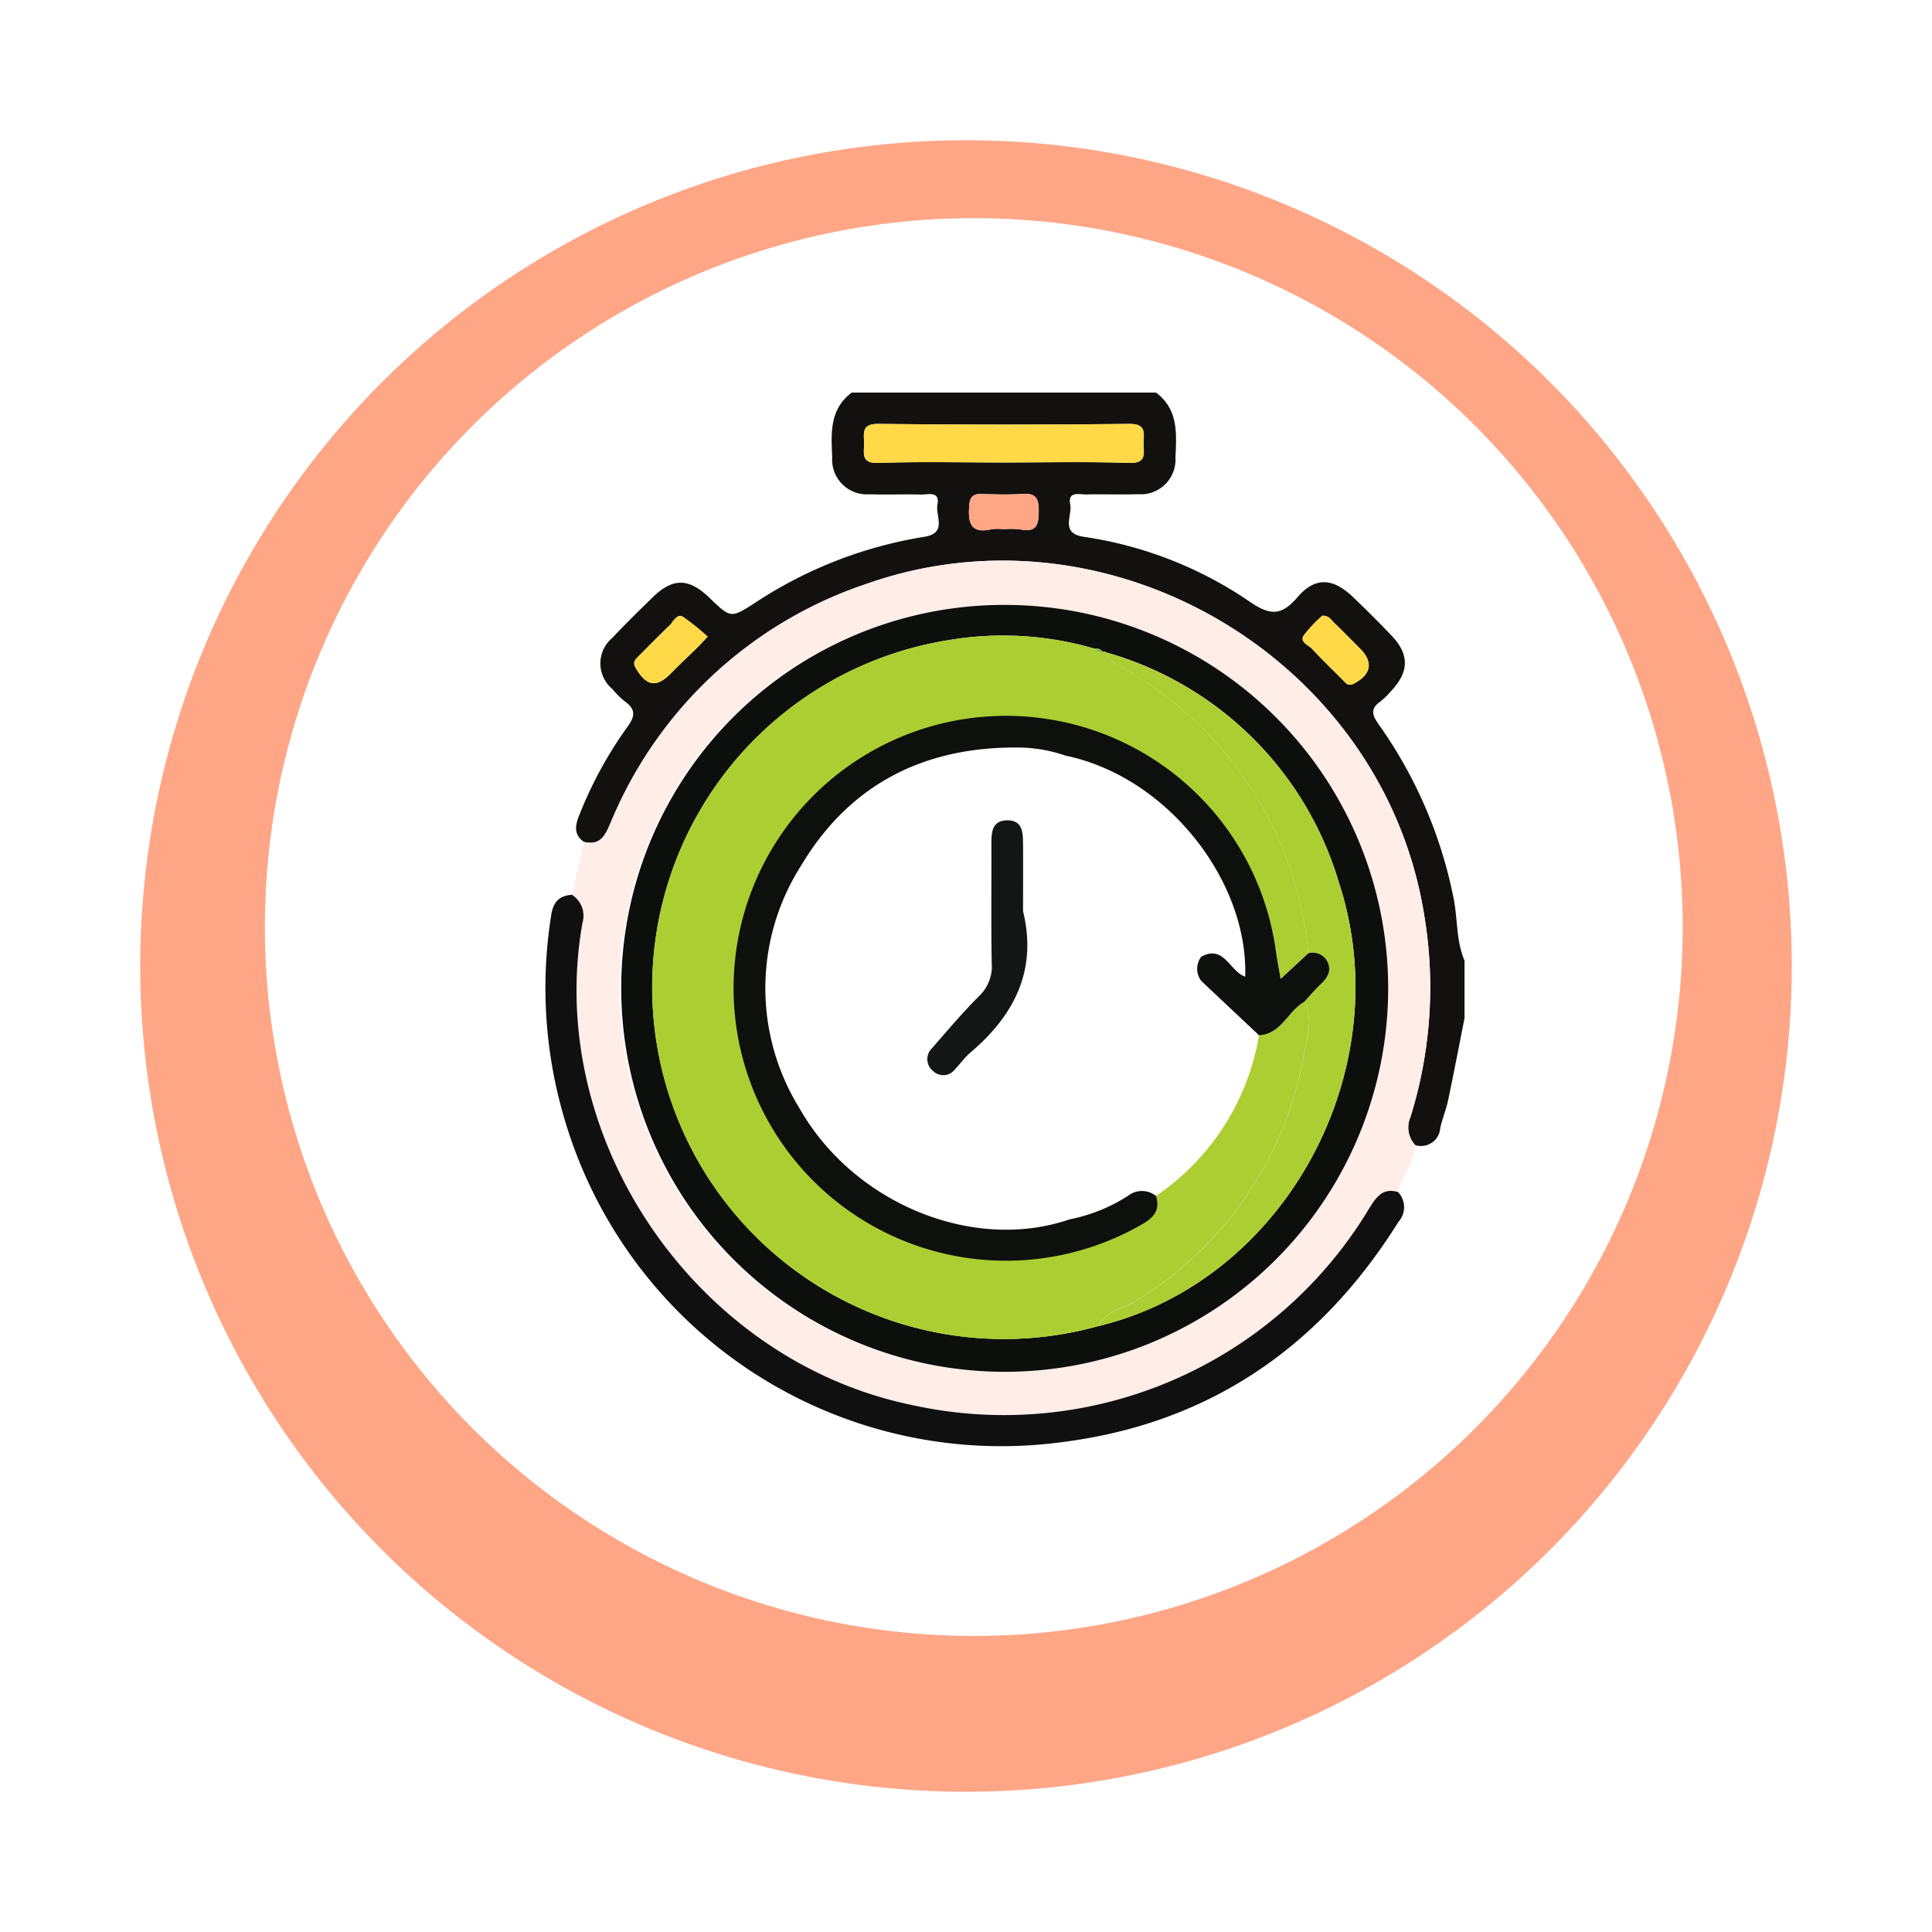 <svg xmlns="http://www.w3.org/2000/svg" xmlns:xlink="http://www.w3.org/1999/xlink" width="124" height="124" viewBox="0 0 124 124">
  <defs>
    <filter id="Elipse_5230" x="0" y="0" width="124" height="124" filterUnits="userSpaceOnUse">
      <feOffset dy="3" input="SourceAlpha"/>
      <feGaussianBlur stdDeviation="3" result="blur"/>
      <feFlood flood-opacity="0.161"/>
      <feComposite operator="in" in2="blur"/>
      <feComposite in="SourceGraphic"/>
    </filter>
    <clipPath id="clip-path">
      <rect id="Rectángulo_361556" data-name="Rectángulo 361556" width="58.984" height="67.607" fill="none"/>
    </clipPath>
  </defs>
  <g id="Grupo_1084177" data-name="Grupo 1084177" transform="translate(-171 -1168)">
    <g id="Grupo_1083925" data-name="Grupo 1083925" transform="translate(180 1173.97)">
      <g transform="matrix(1, 0, 0, 1, -9, -5.97)" filter="url(#Elipse_5230)">
        <circle id="Elipse_5230-2" data-name="Elipse 5230" cx="53" cy="53" r="53" transform="translate(9 6)" fill="#ffa686"/>
      </g>
      <circle id="Elipse_5248" data-name="Elipse 5248" cx="45.5" cy="45.5" r="45.5" transform="translate(8 8.03)" fill="#fff"/>
    </g>
    <g id="Grupo_1083930" data-name="Grupo 1083930" transform="translate(206.016 1193.196)">
      <g id="Grupo_1083929" data-name="Grupo 1083929" clip-path="url(#clip-path)">
        <path id="Trazado_716655" data-name="Trazado 716655" d="M7.89,28.843c-.682-.481-.572-1.061-.3-1.737a26.093,26.093,0,0,1,3.073-5.635c.483-.659.579-1.116-.127-1.629a5.634,5.634,0,0,1-.844-.831,2.131,2.131,0,0,1,.01-3.261c.841-.9,1.722-1.757,2.6-2.615,1.285-1.253,2.319-1.237,3.632.032,1.385,1.339,1.379,1.329,2.985.292a27.654,27.654,0,0,1,10.8-4.2c1.506-.235.714-1.336.852-2.056.175-.913-.589-.648-1.048-.659-1.1-.027-2.2.023-3.293-.017a2.23,2.23,0,0,1-2.412-2.379C23.748,2.622,23.637,1.074,25.069,0H44.6c1.433,1.074,1.323,2.622,1.248,4.144a2.23,2.23,0,0,1-2.415,2.378c-1.1.04-2.2-.009-3.293.017-.46.011-1.221-.248-1.045.663.139.721-.654,1.825.856,2.053a25.378,25.378,0,0,1,10.66,4.163c1.308.9,2.038.922,3.078-.292,1.121-1.307,2.265-1.228,3.522-.032Q58.5,14.32,59.73,15.612c1.148,1.209,1.117,2.331-.06,3.564a4.522,4.522,0,0,1-.658.643c-.668.459-.545.884-.12,1.478a28.985,28.985,0,0,1,4.8,11.122c.279,1.342.158,2.749.709,4.037v3.7c-.35,1.763-.687,3.53-1.058,5.289-.125.595-.372,1.163-.5,1.758a1.238,1.238,0,0,1-1.6,1.1,1.651,1.651,0,0,1-.315-1.8A27.973,27.973,0,0,0,61.807,33.5C59.169,17.161,41.7,6.759,26.026,12.276A27.029,27.029,0,0,0,9.643,27.5c-.343.781-.616,1.616-1.753,1.338M34.7,4.486c2.727,0,5.457-.061,8.181.029,1.131.037.921-.613.922-1.248s.2-1.268-.921-1.256q-8.049.091-16.1,0c-1.121-.013-.921.619-.92,1.256s-.211,1.287.921,1.248c2.636-.092,5.278-.029,7.917-.029M15.824,15.664a16.355,16.355,0,0,0-1.57-1.261c-.4-.253-.572.258-.795.465-.705.659-1.375,1.356-2.056,2.041-.216.217-.42.388-.191.776.7,1.183,1.333,1.281,2.283.307.551-.565,1.129-1.1,1.693-1.658.15-.147.29-.3.636-.67m39.449-1.341a8.365,8.365,0,0,0-1.192,1.269c-.274.432.305.606.537.855.626.674,1.285,1.319,1.941,1.965.2.2.344.481.757.259,1.1-.592,1.249-1.368.371-2.248-.558-.559-1.11-1.123-1.678-1.671-.18-.173-.306-.443-.735-.429M34.833,8.769a5.255,5.255,0,0,1,1.047.011c1.1.227,1.2-.352,1.193-1.24,0-.8-.247-1.094-1.053-1.038-.87.06-1.749.034-2.622.008-.556-.017-.744.2-.787.759-.081,1.084.089,1.816,1.437,1.5a3.37,3.37,0,0,1,.785,0" transform="translate(-5.421)" fill="#13110f"/>
        <path id="Trazado_716656" data-name="Trazado 716656" d="M7.155,58.695c1.137.277,1.41-.558,1.753-1.338A27.029,27.029,0,0,1,25.291,42.128c15.67-5.517,33.143,4.885,35.781,21.22a27.973,27.973,0,0,1-.878,13.013,1.651,1.651,0,0,0,.315,1.8c-.023,1.131-.905,1.944-1.112,3.007-.981-.29-1.4.326-1.85,1.049A27.335,27.335,0,0,1,28.229,94.838C14.354,92,4.592,77.751,7.053,63.89a1.6,1.6,0,0,0-.674-1.806l.776-3.39M34.062,43.479A24.611,24.611,0,1,0,58.655,67.734,24.545,24.545,0,0,0,34.062,43.479" transform="translate(-4.686 -29.851)" fill="#ffede7"/>
        <path id="Trazado_716657" data-name="Trazado 716657" d="M1.693,121.449a1.6,1.6,0,0,1,.674,1.806c-2.461,13.861,7.3,28.105,21.176,30.948a27.335,27.335,0,0,0,29.319-12.626c.449-.723.868-1.34,1.85-1.049a1.407,1.407,0,0,1,.03,1.909c-5.044,8.07-12.2,12.979-21.681,14.153A29.215,29.215,0,0,1,1.315,136.173a29.566,29.566,0,0,1-.955-13.408c.125-.849.511-1.26,1.333-1.316" transform="translate(0 -89.216)" fill="#101010"/>
        <path id="Trazado_716658" data-name="Trazado 716658" d="M85.83,10.055c-2.639,0-5.281-.062-7.917.029-1.132.04-.92-.613-.921-1.248s-.2-1.268.92-1.256q8.049.091,16.1,0c1.12-.012.922.618.921,1.256s.21,1.285-.922,1.248c-2.724-.09-5.453-.029-8.181-.029" transform="translate(-56.547 -5.568)" fill="#ffd947"/>
        <path id="Trazado_716659" data-name="Trazado 716659" d="M26.157,55.337c-.346.365-.486.523-.636.67-.563.554-1.141,1.093-1.693,1.658-.95.974-1.584.876-2.283-.307-.229-.388-.025-.559.191-.776.681-.685,2.056-2.041,2.056-2.041s.391-.718.795-.465a16.429,16.429,0,0,1,1.57,1.261" transform="translate(-15.753 -39.673)" fill="#ffd947"/>
        <path id="Trazado_716660" data-name="Trazado 716660" d="M184.336,53.964c.429-.015.555.255.735.428.568.548,1.121,1.113,1.678,1.672.878.88.73,1.656-.371,2.248-.413.222-.556-.061-.757-.259-.656-.646-1.315-1.291-1.941-1.965-.231-.249-.811-.423-.537-.855a8.367,8.367,0,0,1,1.192-1.269" transform="translate(-134.483 -39.641)" fill="#ffd947"/>
        <path id="Trazado_716661" data-name="Trazado 716661" d="M104.622,26.743a3.474,3.474,0,0,0-.785.006c-1.348.312-1.518-.42-1.437-1.5.042-.562.231-.775.787-.759.874.026,1.752.052,2.622-.008.806-.056,1.049.236,1.053,1.038,0,.888-.1,1.467-1.193,1.239a5.4,5.4,0,0,0-1.047-.012" transform="translate(-75.21 -17.976)" fill="#ffa686"/>
        <path id="Trazado_716662" data-name="Trazado 716662" d="M42.825,51.347a24.611,24.611,0,1,1-24.517,24.86,24.568,24.568,0,0,1,24.517-24.86m6.391,3.021a.554.554,0,0,0-.559-.218,20.869,20.869,0,0,0-9.39-.534,22.568,22.568,0,1,0,9.645,44.022c12-2.879,19.418-16.483,15.434-28.54a21.751,21.751,0,0,0-14.9-14.7.258.258,0,0,0-.227-.033" transform="translate(-13.449 -37.719)" fill="#0d0f0c"/>
        <path id="Trazado_716663" data-name="Trazado 716663" d="M54.385,103.089A22.568,22.568,0,1,1,44.74,59.068a20.868,20.868,0,0,1,9.391.534.568.568,0,0,0,.558.217.258.258,0,0,1,.228.033c.141.593.683.775,1.12,1.019A23.553,23.553,0,0,1,67.879,79.153L66.1,80.8c-.125-.737-.239-1.289-.31-1.847A17.414,17.414,0,1,0,57.24,96.527c.752-.438,1.142-.924.862-1.8a15.528,15.528,0,0,0,6.61-10.315c1.437-.079,1.846-1.553,2.905-2.145.582,1.1.2,2.208-.01,3.3a23.21,23.21,0,0,1-10.662,15.815c-.858.55-2.014.682-2.561,1.7" transform="translate(-18.922 -43.17)" fill="#adce32"/>
        <path id="Trazado_716664" data-name="Trazado 716664" d="M133.616,106.091c.547-1.019,1.7-1.152,2.561-1.7a23.21,23.21,0,0,0,10.662-15.815c.21-1.1.591-2.2.01-3.3.347-.377.675-.774,1.046-1.125.4-.381.7-.8.484-1.358a1.054,1.054,0,0,0-1.269-.634,23.554,23.554,0,0,0-11.842-18.282c-.437-.244-.979-.426-1.12-1.019a21.751,21.751,0,0,1,14.9,14.7c3.984,12.056-3.434,25.661-15.434,28.54" transform="translate(-98.153 -46.172)" fill="#adce32"/>
        <path id="Trazado_716665" data-name="Trazado 716665" d="M133.216,62.092a.568.568,0,0,1-.559-.217.554.554,0,0,1,.559.217" transform="translate(-97.449 -45.443)" fill="#7eb74b"/>
        <path id="Trazado_716666" data-name="Trazado 716666" d="M82.775,93.3a1.054,1.054,0,0,1,1.269.634c.218.555-.082.977-.484,1.358-.371.351-.7.748-1.046,1.125-1.059.592-1.468,2.066-2.905,2.145l-3.7-3.48a1.275,1.275,0,0,1,0-1.567c1.472-.789,1.819.964,2.814,1.284.2-6.1-4.954-12.817-11.534-14.185a9.488,9.488,0,0,0-3.231-.52c-5.939-.006-10.637,2.412-13.709,7.533a14.644,14.644,0,0,0-.139,15.612c3.5,6.167,11.2,9.257,17.345,7.138a10.738,10.738,0,0,0,3.733-1.5,1.445,1.445,0,0,1,1.812,0c.28.873-.11,1.359-.862,1.8a17.486,17.486,0,1,1,8.548-17.576c.072.558.185,1.11.31,1.847l1.78-1.645" transform="translate(-33.819 -57.313)" fill="#0d100d"/>
        <path id="Trazado_716670" data-name="Trazado 716670" d="M98.464,109.294c.917,3.782-.567,6.661-3.379,9.054-.365.311-.648.716-.984,1.062a.933.933,0,0,1-1.4.137.979.979,0,0,1-.051-1.511c.979-1.128,1.947-2.271,3-3.323a2.617,2.617,0,0,0,.8-2.091c-.045-2.55-.01-5.1-.02-7.65,0-.744.021-1.5.994-1.526,1-.024,1.031.767,1.036,1.5.01,1.451,0,2.9,0,4.353" transform="translate(-67.815 -75.99)" fill="#141515"/>
      </g>
    </g>
  </g>
</svg>
